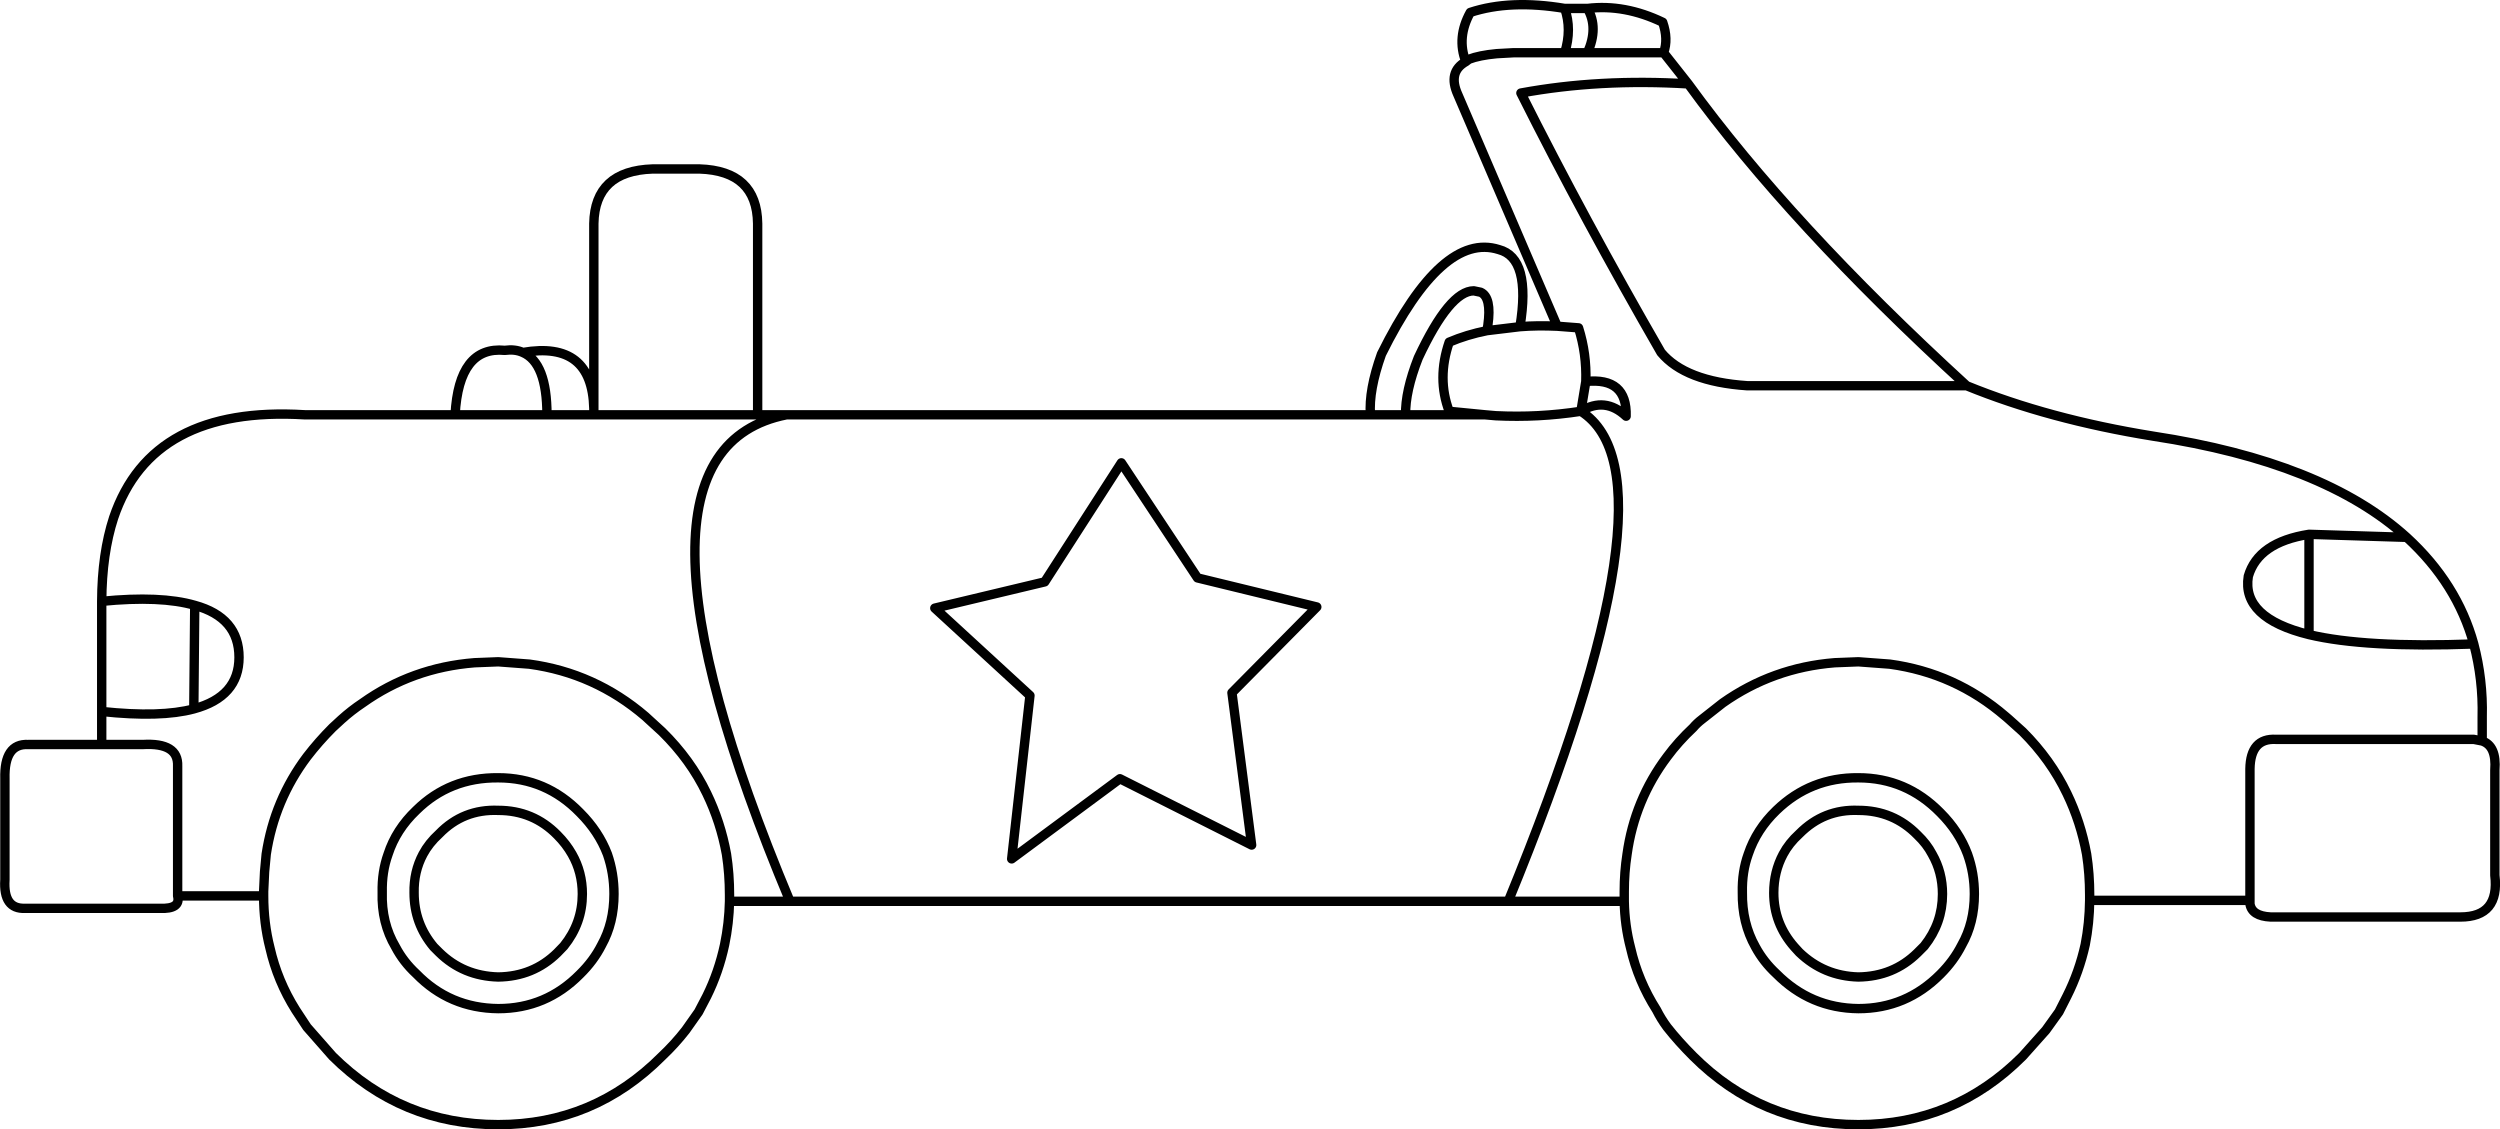 <?xml version="1.0" encoding="UTF-8" standalone="no"?>
<svg xmlns:xlink="http://www.w3.org/1999/xlink" height="240.95px" width="533.4px" xmlns="http://www.w3.org/2000/svg">
  <g transform="matrix(1.0, 0.0, 0.0, 1.0, 266.7, 120.5)">
    <path d="M88.25 -109.25 Q89.3 -112.15 88.05 -115.75 79.95 -119.65 72.0 -118.7 74.4 -114.6 72.0 -109.25 L88.25 -109.25 93.5 -102.6 Q115.2 -72.7 152.9 -38.2 170.4 -31.05 192.65 -27.45 229.1 -21.9 246.8 -5.85 257.55 4.0 261.1 16.9 263.1 24.5 262.9 32.45 L262.9 37.6 Q266.0 38.65 265.6 43.8 L265.6 66.25 Q266.65 75.15 258.25 75.15 L217.75 75.15 Q213.75 74.95 213.35 72.35 L213.35 71.6 179.15 71.6 Q179.1 76.45 178.2 81.05 176.9 86.9 174.3 92.05 L172.6 95.4 169.8 99.3 164.85 104.85 Q150.25 119.45 129.8 119.45 109.15 119.45 94.55 104.85 91.4 101.7 89.0 98.65 87.7 96.9 86.75 95.0 82.8 88.8 81.2 81.75 79.95 76.95 79.85 71.8 L55.1 71.8 -98.15 71.8 -111.05 71.8 Q-111.15 76.45 -112.1 81.05 -113.35 86.9 -115.9 92.05 L-117.65 95.4 -120.4 99.3 Q-122.7 102.25 -125.45 104.85 -140.0 119.45 -160.4 119.45 -181.05 119.45 -195.75 104.85 L-201.2 98.65 -203.6 95.0 Q-207.5 88.8 -209.1 81.75 -210.45 76.45 -210.45 70.65 L-228.8 70.65 Q-228.1 73.5 -232.6 73.3 L-261.35 73.3 Q-266.05 73.5 -265.65 67.2 L-265.65 45.65 Q-265.85 38.1 -260.7 38.35 L-245.0 38.35 -245.0 31.3 -245.0 7.8 Q-244.95 -2.4 -242.45 -10.05 -234.35 -34.0 -201.65 -32.0 L-169.6 -32.0 Q-168.8 -46.7 -159.0 -45.75 -156.8 -46.05 -155.15 -45.3 -140.35 -47.85 -140.0 -33.35 L-140.0 -72.8 Q-139.8 -84.05 -127.45 -84.45 L-117.45 -84.45 Q-105.2 -84.05 -105.05 -72.8 L-105.05 -32.0 -98.9 -32.0 25.7 -32.0 Q25.3 -37.25 28.05 -44.95 41.0 -71.1 53.1 -67.25 60.0 -65.45 57.6 -50.8 61.35 -51.1 65.55 -50.9 L44.35 -100.3 Q42.15 -105.15 46.05 -107.35 44.05 -112.5 47.0 -117.85 55.5 -120.65 67.15 -118.7 L72.0 -118.7 M46.05 -107.35 L46.7 -107.85 Q48.9 -108.7 52.65 -109.05 L56.25 -109.25 67.15 -109.25 Q68.7 -114.25 67.15 -118.7 M67.15 -109.25 L72.0 -109.25 M25.7 -32.0 L33.2 -32.0 Q33.1 -37.0 35.9 -44.15 42.6 -58.45 47.75 -58.45 L49.2 -58.15 Q51.6 -57.1 50.75 -51.1 L50.55 -49.95 57.6 -50.8 M65.55 -50.9 L70.1 -50.55 Q71.85 -45.0 71.65 -39.1 80.5 -40.05 80.25 -31.7 75.75 -35.9 70.6 -32.75 92.35 -19.0 55.1 71.8 M71.65 -39.1 L70.6 -32.75 Q61.5 -31.35 52.45 -31.8 L50.15 -32.0 33.2 -32.0 M50.15 -32.0 L42.5 -32.75 Q39.85 -39.75 42.5 -47.5 46.25 -49.1 50.55 -49.95 M93.5 -102.6 Q74.6 -103.75 57.8 -100.65 71.35 -73.65 87.7 -45.3 92.85 -39.1 106.1 -38.2 L152.9 -38.2 M261.1 16.9 Q237.9 17.75 225.95 14.9 211.55 11.35 213.0 2.45 215.1 -4.8 225.95 -6.5 L246.8 -5.85 M213.35 71.6 L213.35 43.55 Q213.45 36.95 218.9 37.25 L261.1 37.25 262.9 37.6 M79.85 71.8 L79.85 69.7 Q79.85 65.6 80.45 61.75 82.05 50.2 89.0 40.95 91.4 37.7 94.55 34.75 95.35 33.8 96.4 33.0 L100.85 29.5 Q111.55 21.95 124.75 20.9 L129.8 20.7 136.5 21.2 Q150.45 23.1 161.2 32.35 L161.9 32.95 164.85 35.6 Q170.85 41.6 174.3 48.8 177.25 54.9 178.5 61.75 179.15 65.95 179.15 70.45 L179.15 71.6 M113.75 61.75 Q115.0 59.4 117.2 57.4 122.45 52.1 129.8 52.4 137.25 52.4 142.4 57.65 144.4 59.55 145.55 61.75 147.75 65.6 147.75 70.25 147.75 76.45 143.85 81.35 L142.4 82.8 Q137.25 87.85 129.8 87.95 122.45 87.75 117.2 82.7 L116.15 81.55 Q111.75 76.55 111.75 70.0 111.75 65.5 113.75 61.75 M106.3 61.75 Q108.05 56.5 112.3 52.4 119.6 45.35 129.8 45.45 140.0 45.45 147.3 52.9 151.3 56.9 153.1 61.75 154.55 65.8 154.55 70.25 154.55 76.4 151.85 81.15 150.15 84.5 147.3 87.35 140.0 94.7 129.8 94.7 119.6 94.6 112.3 87.25 109.55 84.7 107.85 81.55 104.95 76.4 105.05 69.9 104.95 65.5 106.3 61.75 M225.95 14.9 L225.95 -6.5 M-155.15 -45.3 Q-150.0 -43.1 -150.0 -32.0 L-140.0 -32.0 -140.0 -33.35 M-105.05 -32.0 L-140.0 -32.0 M-169.6 -32.0 L-150.0 -32.0 M-43.8 3.65 L-67.25 9.25 -46.95 27.9 -50.85 62.75 -27.75 45.65 0.35 59.8 -3.85 27.3 14.25 9.0 -11.2 2.8 -27.45 -21.75 -43.8 3.65 M-210.45 70.65 L-210.45 69.7 -210.25 65.5 -209.9 61.75 Q-208.15 50.2 -201.2 40.95 -198.7 37.7 -195.75 34.75 L-193.85 33.0 Q-191.75 31.1 -189.35 29.5 -178.75 21.95 -165.45 20.9 L-160.4 20.7 -153.75 21.2 Q-139.8 23.1 -129.0 32.35 L-128.35 32.95 -125.45 35.6 Q-119.35 41.6 -115.9 48.8 -112.95 54.9 -111.7 61.75 -111.05 65.95 -111.05 70.45 L-111.05 71.6 -111.05 71.8 M-137.1 61.75 Q-135.7 65.8 -135.7 70.25 -135.7 76.4 -138.35 81.15 -140.05 84.5 -142.95 87.35 -150.2 94.7 -160.4 94.7 -170.75 94.6 -177.9 87.25 -180.65 84.7 -182.3 81.55 -185.35 76.4 -185.15 69.9 -185.25 65.5 -183.9 61.75 -182.2 56.5 -177.9 52.4 -170.75 45.35 -160.4 45.45 -150.2 45.45 -142.95 52.9 -138.95 56.9 -137.1 61.75 M-142.45 70.25 Q-142.45 76.45 -146.4 81.35 L-147.8 82.8 Q-152.95 87.85 -160.4 87.95 -167.85 87.75 -173.0 82.7 L-174.15 81.55 Q-178.35 76.55 -178.35 70.0 -178.45 65.5 -176.45 61.75 -175.2 59.4 -173.0 57.4 -167.85 52.1 -160.4 52.4 -152.95 52.4 -147.8 57.65 -145.9 59.55 -144.65 61.75 -142.45 65.6 -142.45 70.25 M-245.0 38.35 L-236.25 38.35 Q-228.6 37.9 -228.8 42.95 L-228.8 70.65 M-245.0 31.3 Q-232.4 32.65 -225.35 30.75 L-225.15 8.65 Q-232.4 6.55 -245.0 7.8 M-225.35 30.75 Q-215.7 28.15 -215.7 19.75 -215.7 11.25 -225.15 8.65 M-98.15 71.8 Q-138.35 -24.2 -98.9 -32.0" fill="none" stroke="#000000" stroke-linecap="round" stroke-linejoin="round" stroke-width="2.0"/>
  </g>
</svg>
